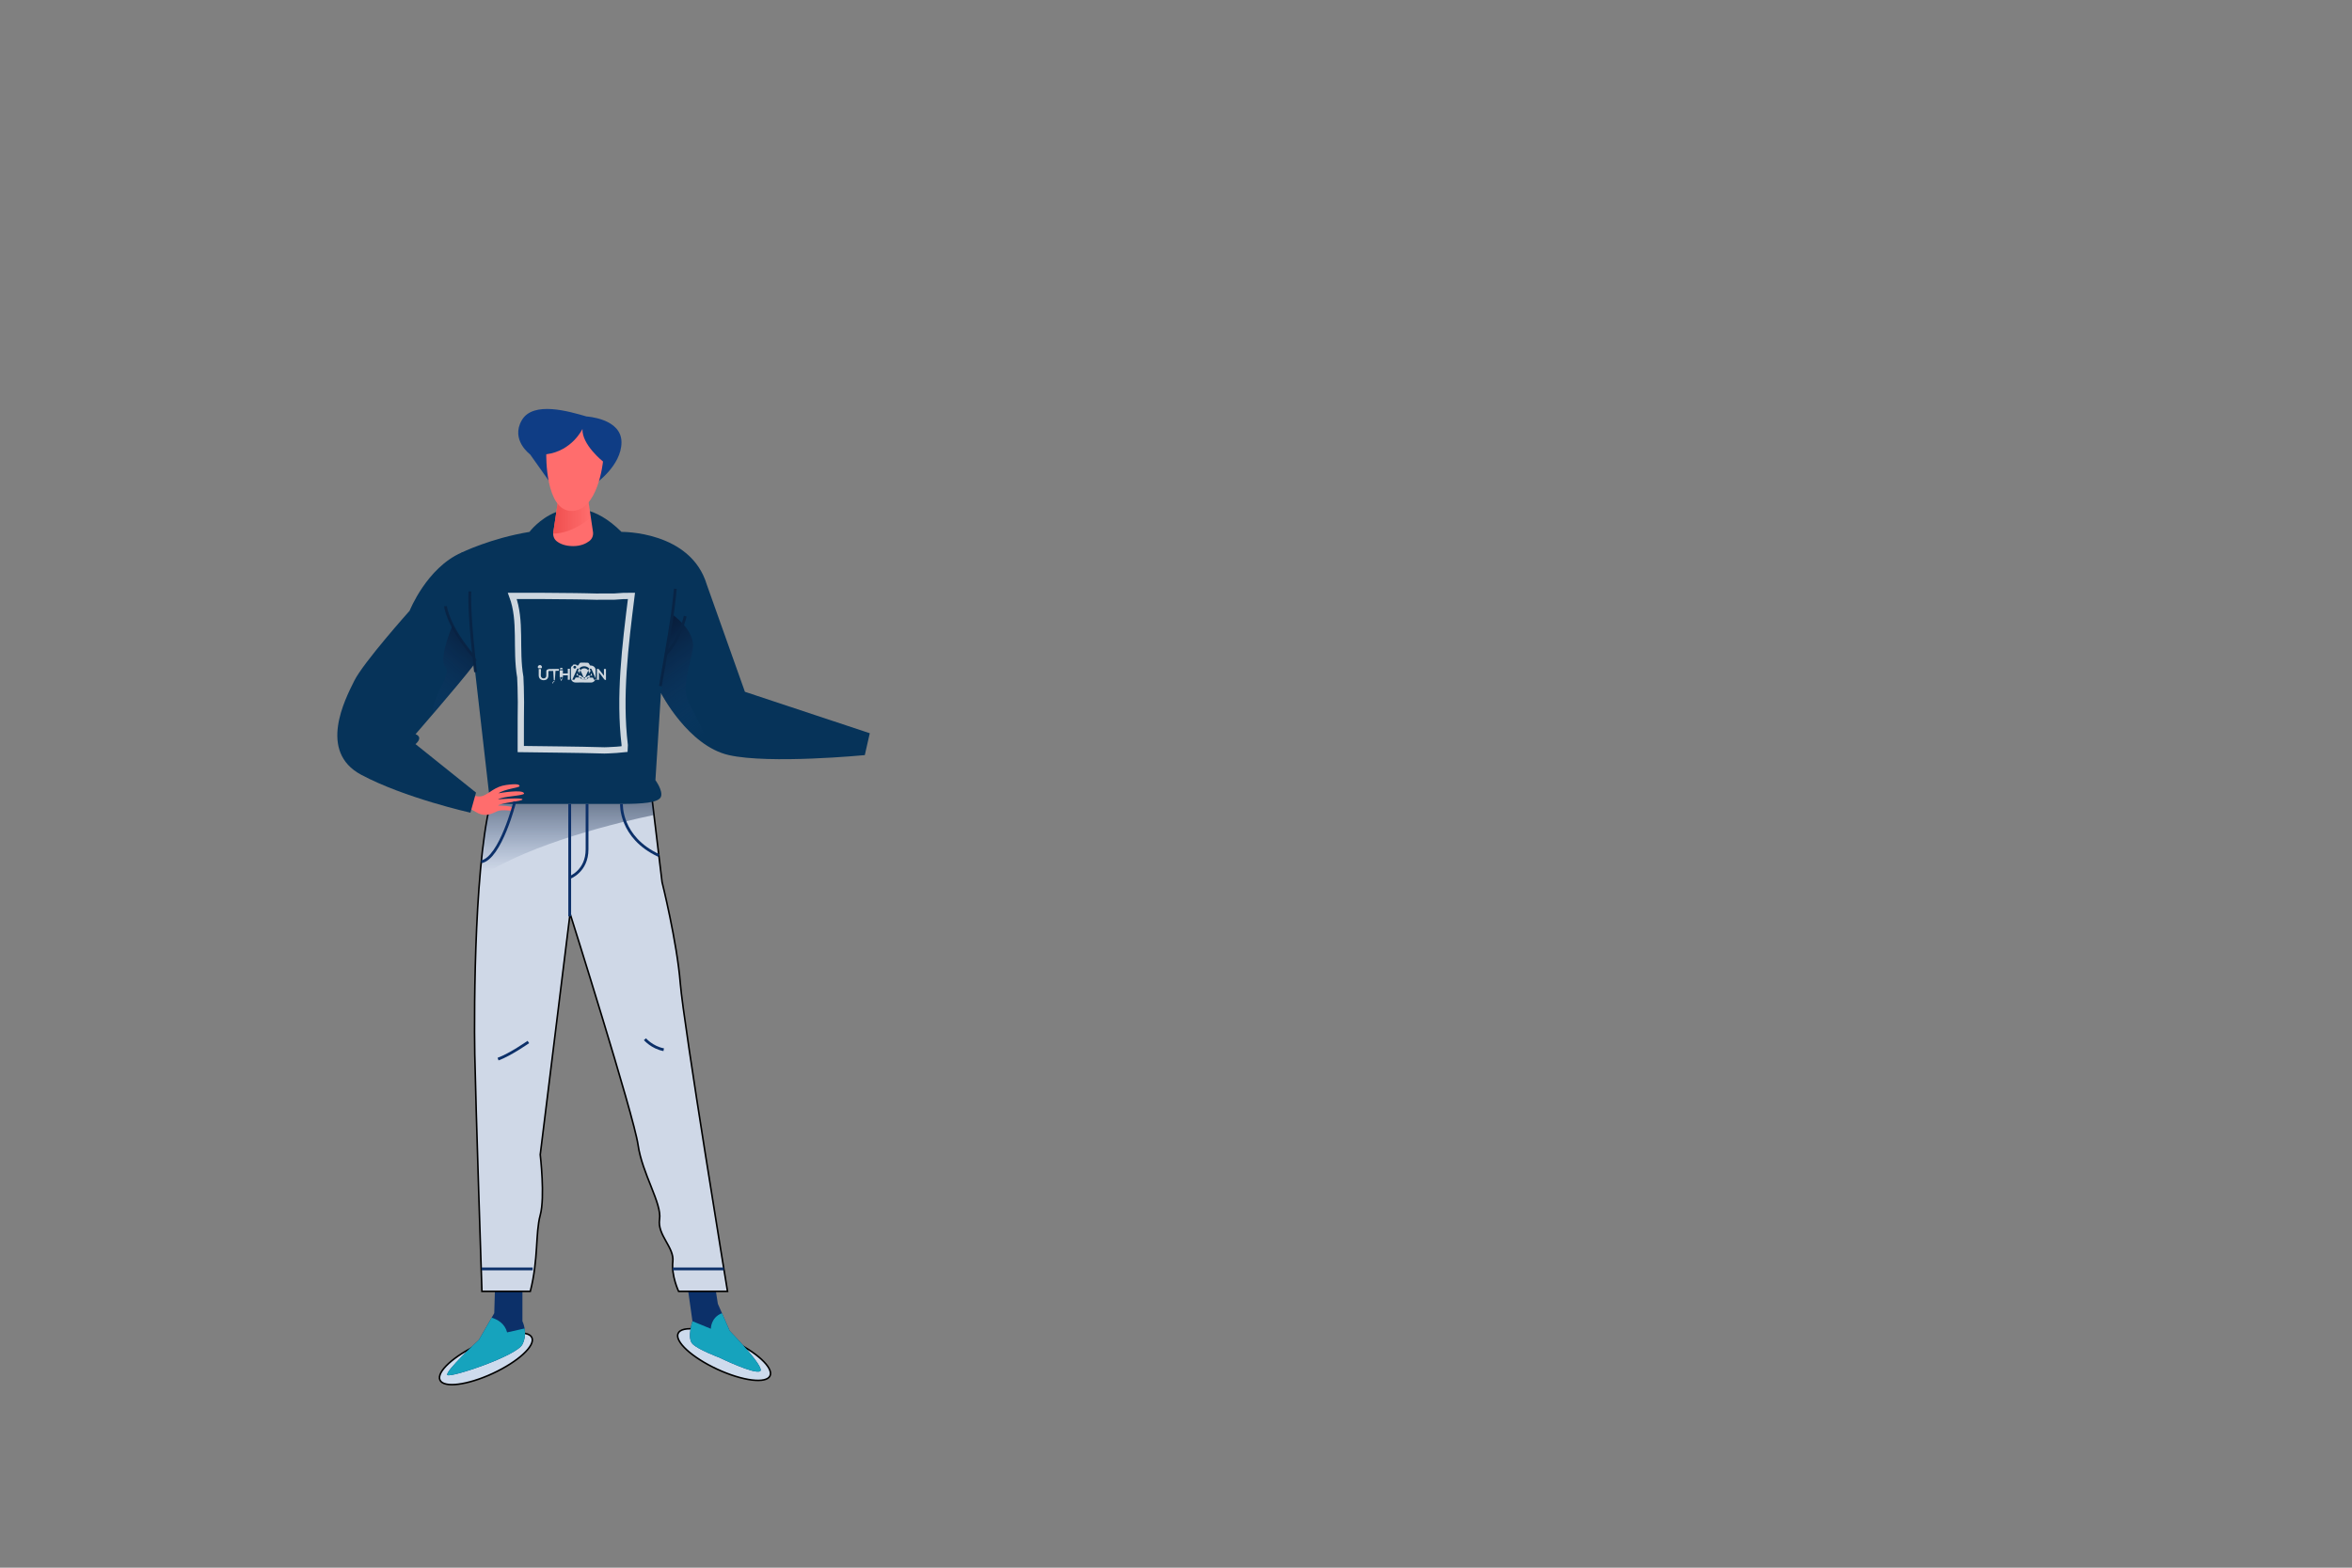 <?xml version="1.0" encoding="iso-8859-1"?>
<!-- Generator: Adobe Illustrator 25.3.1, SVG Export Plug-In . SVG Version: 6.00 Build 0)  -->
<svg version="1.1" xmlns="http://www.w3.org/2000/svg" xmlns:xlink="http://www.w3.org/1999/xlink" x="0px" y="0px"
	 viewBox="0 0 750 500" style="enable-background:new 0 0 750 500;" xml:space="preserve">
<rect x="0" y="0" width="750" height="500" fill="#808080" stroke="none"/>
<g id="man_x5F_1">
	<g>
		<g>
			<path style="fill:#CEDBED;stroke:#000000;stroke-width:0.5;stroke-miterlimit:10;" d="M169.596,426.601
				c1.195,2.582-4.395,7.711-12.486,11.456c-8.091,3.745-15.619,4.688-16.814,2.107c-1.195-2.582,4.395-7.711,12.486-11.456
				C160.873,424.963,168.401,424.02,169.596,426.601z"/>
			<path style="fill:#CEDBED;stroke:#000000;stroke-width:0.5;stroke-miterlimit:10;" d="M216.242,425.251
				c-1.195,2.582,4.395,7.71,12.486,11.456c8.091,3.745,15.619,4.688,16.814,2.107c1.195-2.582-4.395-7.71-12.486-11.455
				C224.965,423.612,217.437,422.669,216.242,425.251z"/>
			<path style="fill:#0C3069;" d="M219.217,410.107l1.585,11.275c0,0-1.762,5.373,0,7.223c1.762,1.85,8.632,4.404,8.632,4.404
				s11.187,5.461,12.948,4.316c1.762-1.145-9.689-12.86-9.689-12.86l-3.787-8.632l-0.852-5.466L219.217,410.107z"/>
			<path style="fill:#16A3BD;" d="M230.221,418.828c-3.622,1.398-3.54,4.967-3.54,4.967l-5.878-2.413c0,0-1.762,5.373,0,7.223
				c1.762,1.85,8.632,4.404,8.632,4.404s11.187,5.461,12.948,4.316c1.762-1.145-9.689-12.86-9.689-12.86L230.221,418.828z"/>
			<path style="fill:#0C3069;" d="M166.588,410.107v11.275c0,0,1.85,3.699,0,7.399c-1.85,3.699-22.857,10.702-23.914,9.777
				c-1.057-0.925,10.041-11.231,10.041-11.231l4.889-8.5l0.264-8.721H166.588z"/>
			<path style="fill:#16A3BD;" d="M156.779,420.261l-4.064,7.066c0,0-11.098,10.306-10.041,11.231
				c1.057,0.925,22.065-6.078,23.914-9.777c0.924-1.848,0.925-3.695,0.694-5.082l-5.572,1.25
				C160.969,422.108,158.652,420.833,156.779,420.261z"/>
			<path style="fill:#CFD8E7;stroke:#000000;stroke-width:0.5;stroke-miterlimit:10;" d="M207.678,252.792l3.435,28.539
				c0,0,4.757,19.026,5.814,32.238c1.057,13.212,15.062,98.3,15.062,98.3h-15.591c0,0-2.378-5.021-1.85-9.513
				c0.529-4.492-5.021-8.456-4.228-13.477c0.793-5.021-5.549-14.534-6.87-23.782c-1.321-9.249-21.668-73.725-21.668-73.725
				l-9.513,76.896c0,0,1.585,13.477,0,19.29c-1.585,5.813-0.529,14.005-3.171,24.311h-15.423c0,0-2.017-60.777-2.281-75.575
				c-0.264-14.798-0.122-64.966,5.944-83.502H207.678z"/>
			<linearGradient id="SVGID_1_" gradientUnits="userSpaceOnUse" x1="180.779" y1="231.34" x2="180.779" y2="277.779">
				<stop  offset="0.027" style="stop-color:#000000"/>
				<stop  offset="1" style="stop-color:#0C3069;stop-opacity:0"/>
			</linearGradient>
			<path style="fill:url(#SVGID_1_);" d="M153.02,279.68c16.649-10.982,45.333-17.636,55.518-19.747l-0.86-7.141h-50.34
				C155.298,259.025,153.93,268.841,153.02,279.68z"/>
			<path style="fill:#063359;" d="M168.834,169.642c0,0,12.53-16.736,29.342,0c0,0,22.054-0.352,27.207,16.824l12.155,34.176
				l39.813,13.212l-1.586,6.982c0,0-30.3,2.931-43.337,0c-13.036-2.931-21.668-19.842-21.668-19.842L209,248.828
				c0,0,2.466,3.347,1.762,5.285c-0.705,1.938-6.144,2.29-12.585,2.29c-6.441,0-41.85,0-41.85,0l-9.161-80.155
				C147.166,176.248,156.503,171.668,168.834,169.642z"/>
			<path style="fill:#FF6D6D;" d="M148.86,252.799c0,0,3.076,1.86,5.223,1.002c2.146-0.858,3.72-2.933,7.298-3.434
				c3.577-0.501,4.293-0.143,4.293,0.358c0,0.501-4.865,0.93-6.725,2.289c0,0,8.005-1.439,8.156,0.072
				c0.071,0.715-6.725,0.859-8.299,1.86c0,0,7.727-0.644,7.798,0c0.072,0.644-6.725,1.025-7.798,1.979c0,0,5.58,0.024,5.223,1.169
				c-0.358,1.145-3.434-0.358-5.795,0.787c-2.361,1.145-4.15,1.574-6.654,0c-2.504-1.574-4.007-1.956-4.007-1.956L148.86,252.799z"
				/>
			<linearGradient id="SVGID_2_" gradientUnits="userSpaceOnUse" x1="204.925" y1="197.687" x2="229.518" y2="231.055">
				<stop  offset="0" style="stop-color:#06132D"/>
				<stop  offset="0.996" style="stop-color:#134578;stop-opacity:0"/>
			</linearGradient>
			<path style="fill:url(#SVGID_2_);" d="M226.781,238.623c-0.009-0.02-4.691-10.058-7.18-14.703
				c-2.491-4.65,0.498-11.292,1.328-17.103c0.83-5.812-6.538-10.824-6.538-10.824l-3.631,25.002
				C210.761,220.994,216.96,233.132,226.781,238.623z"/>
			<path style="fill:#063359;" d="M147.166,176.248c5.219-2.278,9.324,28.721,4.067,35.589
				c-5.256,6.867-18.733,22.326-18.733,22.326s2.642,0.793,0,3.171l19.29,15.459l-1.784,6.408c0,0-20.942-4.69-34.815-12.089
				c-13.873-7.399-5.153-24.07-2.246-29.938c2.907-5.868,17.677-22.383,17.677-22.383S136.067,181.093,147.166,176.248z"/>
			<path style="fill:none;stroke:#082445;stroke-width:0.889;stroke-miterlimit:10;" d="M142.057,193.336
				c0,0,0.509,6.038,8.887,15.967"/>
			<linearGradient id="SVGID_3_" gradientUnits="userSpaceOnUse" x1="155.094" y1="196.823" x2="129.899" y2="227.471">
				<stop  offset="0" style="stop-color:#06132D"/>
				<stop  offset="0.996" style="stop-color:#134578;stop-opacity:0"/>
			</linearGradient>
			<path style="fill:url(#SVGID_3_);" d="M144.271,199.538c0,0-4.648,10.868-2.214,13.239c2.134,2.079-4.799,10.378-4.011,14.961
				c4.344-5.069,10.143-11.924,13.187-15.901c0.29-0.379,0.547-0.843,0.781-1.359C150.011,208.102,145.585,202.667,144.271,199.538z
				"/>
			
				<line style="fill:none;stroke:#0C3069;stroke-width:0.889;stroke-miterlimit:10;" x1="230.817" y1="404.71" x2="214.511" y2="404.71"/>
			
				<line style="fill:none;stroke:#0C3069;stroke-width:0.889;stroke-miterlimit:10;" x1="169.864" y1="404.71" x2="153.557" y2="404.71"/>
			
				<line style="fill:none;stroke:#0C3069;stroke-width:0.889;stroke-miterlimit:10;" x1="181.669" y1="292.283" x2="181.669" y2="256.403"/>
			<path style="fill:none;stroke:#0C3069;stroke-width:0.889;stroke-miterlimit:10;" d="M187.199,256.403c0,0,0,7.487,0,14.49
				c0,7.003-5.53,8.984-5.53,8.984"/>
			<path style="fill:none;stroke:#0C3069;stroke-width:0.889;stroke-miterlimit:10;" d="M198.177,256.403
				c0,0-0.594,10.649,11.919,16.467"/>
			<path style="fill:none;stroke:#0C3069;stroke-width:0.889;stroke-miterlimit:10;" d="M164.179,255.648
				c0,0-4.555,18.037-10.718,19.217"/>
			<path style="fill:none;stroke:#0C3069;stroke-width:0.889;stroke-miterlimit:10;" d="M205.653,331.45c0,0,2.29,2.642,5.99,3.347
				"/>
			<path style="fill:none;stroke:#0C3069;stroke-width:0.889;stroke-miterlimit:10;" d="M168.482,332.331
				c0,0-5.758,4.052-9.662,5.461"/>
			<path style="fill:#0F3D85;" d="M175.808,154.478l-6.771-9.552c0,0-6.288-4.595-2.66-10.882
				c3.627-6.287,15.235-2.781,20.676-1.209c0,0,11.124,0.605,11.124,8.222c0,7.617-8.585,13.421-8.585,13.421H175.808z"/>
			<path style="fill:#FF6D6D;" d="M178.083,158.72l-1.648,11.064c-0.16,1.073,0.236,2.172,1.091,2.84
				c0.986,0.771,2.632,1.554,5.248,1.554c2.44,0,4.111-0.822,5.153-1.612c0.893-0.677,1.332-1.794,1.167-2.902l-1.63-10.945H178.083
				z"/>
			<linearGradient id="SVGID_4_" gradientUnits="userSpaceOnUse" x1="176.424" y1="164.456" x2="188.407" y2="164.456">
				<stop  offset="0" style="stop-color:#F04F4F"/>
				<stop  offset="0.947" style="stop-color:#F04F4F;stop-opacity:0.053"/>
				<stop  offset="1" style="stop-color:#F04F4F;stop-opacity:0"/>
			</linearGradient>
			<path style="fill:url(#SVGID_4_);" d="M176.426,170.191c5.011-0.061,9.449-3.022,11.981-5.135l-0.944-6.337h-9.381l-1.648,11.064
				C176.415,169.92,176.429,170.055,176.426,170.191z"/>
			<path style="fill:#FF6D6D;" d="M185.741,136.805c0,0-3.335,7.055-11.545,8.081c0,0-0.385,18.087,8.081,18.087
				c8.466,0,10.005-15.778,10.005-15.778S185.484,141.808,185.741,136.805z"/>
			<path style="fill:none;stroke:#082445;stroke-width:0.889;stroke-miterlimit:10;" d="M215.342,187.787
				c0,0-0.264,3.303-1.057,8.984c-0.793,5.681-3.7,22.065-3.7,22.065"/>
			<path style="fill:none;stroke:#082445;stroke-width:0.889;stroke-miterlimit:10;" d="M218.513,196.507
				c0,0-1.806,7.927-6.254,12.155"/>
			<path style="fill:none;stroke:#082445;stroke-width:0.889;stroke-miterlimit:10;" d="M151.637,214.345
				c0,0-2.214-18.353-1.794-25.715"/>
		</g>
		<path style="opacity:0.8;fill:none;stroke:#FFFFFF;stroke-width:2;stroke-miterlimit:10;" d="M199.128,238.922
			c-1.713,0.189-3.418,0.308-5.121,0.374c-0.426,0.016-0.852,0.029-1.277,0.039c-9.37-0.28-17.37-0.28-26.668-0.431
			c0-0.427,0-0.853,0-1.33s0-1.005-0.001-1.635c0.001-0.499,0.001-0.997,0.002-1.496c0.001-1.434,0.003-2.875,0.006-4.322
			c0.001-0.482,0.003-0.965,0.004-1.448c0.072-3.155,0.063-6.333-0.037-9.529c-0.033-1.065-0.077-2.133-0.131-3.201
			c-1.545-8.888,0.455-17.888-2.545-25.888c7,0,13,0,20.128,0.103c1.104,0.015,2.205,0.034,3.302,0.057
			c1.097,0.023,2.19,0.049,3.279,0.079c1.53-0.008,3.047-0.012,4.554-0.015c0.431-0.001,0.86-0.001,1.289-0.002
			c2.448-0.222,3.448-0.222,5.448-0.222c-2,16-4,32-2.148,47.578C199.133,238.441,199.128,238.922,199.128,238.922z"/>
		<g id="Layer_2_1_" style="opacity:0.8;">
			<g id="Layer_1-2">
				<path style="fill:#FFFFFF;" d="M186.603,216.032c0.456-0.096,0.798-0.353,1.046-0.749c-0.02,0.052-0.04,0.105-0.069,0.179
					l0.7,0.017l-0.417,0.623l0.162,0.004c0.315,0.007,0.63,0.021,0.945,0.019c0.117-0.001,0.178,0.041,0.209,0.151
					c0.012,0.036,0.027,0.072,0.044,0.106c0.104,0.257,0.172,0.561,0.598,0.403c-0.243,0.493-0.586,0.768-1.058,0.871
					c-0.121,0.024-0.244,0.034-0.368,0.03c-0.4-0.004-0.8-0.008-1.2-0.011s-0.801-0.006-1.202-0.007
					c-0.401-0.001-0.803-0.001-1.206,0c-0.403,0.001-0.806,0.004-1.21,0.008c-0.455,0.006-0.839-0.153-1.108-0.429
					c-0.269-0.276-0.423-0.669-0.418-1.133c0.005-0.494,0.01-0.984,0.011-1.468s-0.001-0.961-0.006-1.434
					c-0.008-0.403,0.144-0.712,0.527-0.9c0.037-0.024,0.063-0.062,0.072-0.104c0.044-0.19,0.132-0.265,0.334-0.268
					c0.163-0.003,0.325-0.003,0.488-0.004c0.26-0.002,0.315,0.033,0.422,0.282c0.147-0.001,0.302,0.005,0.456-0.006
					c0.042-0.003,0.093-0.046,0.116-0.084c0.103-0.167,0.203-0.337,0.293-0.51c0.101-0.192,0.266-0.277,0.48-0.278
					c0.347,0,0.694,0.002,1.04,0.005c0.346,0.003,0.693,0.008,1.039,0.014c0.218,0.003,0.391,0.093,0.498,0.297
					c0.088,0.169,0.198,0.327,0.29,0.494c0.044,0.081,0.099,0.113,0.191,0.11c0.281-0.009,0.556,0.029,0.811,0.166
					c0.496,0.266,0.793,0.674,0.812,1.226c0.013,0.427,0.017,0.857,0.016,1.289c-0.001,0.433-0.005,0.869-0.007,1.307
					c-0.003,0.025-0.008,0.05-0.014,0.075c-0.034-0.064-0.059-0.109-0.079-0.155c-0.199-0.461-0.4-0.919-0.602-1.374
					c-0.202-0.455-0.404-0.906-0.607-1.354c-0.053-0.117-0.114-0.161-0.24-0.154c-0.135,0.008-0.273-0.004-0.38-0.007
					c0.127,0.293,0.256,0.582,0.372,0.877c0.033,0.098,0.041,0.201,0.023,0.301l-0.2-0.442c-0.168,0.383-0.327,0.746-0.488,1.113
					c0.131-0.435,0.1-0.85-0.138-1.275c-0.146,0.322-0.284,0.622-0.419,0.927c-0.184,0.413-0.368,0.833-0.555,1.259l-0.541-0.005
					c-0.003-0.021-0.007-0.042-0.014-0.062c-0.151-0.356-0.304-0.709-0.458-1.058s-0.311-0.693-0.469-1.033
					c-0.015-0.024-0.031-0.047-0.048-0.069c-0.2,0.334-0.256,0.681-0.212,1.057c-0.129-0.295-0.259-0.588-0.401-0.903
					c-0.086,0.194-0.158,0.355-0.231,0.518c-0.008-0.466,0.159-0.868,0.446-1.247c-0.17,0-0.305,0.009-0.439-0.001
					c-0.117-0.009-0.168,0.037-0.213,0.138c-0.117,0.263-0.236,0.528-0.356,0.795c-0.12,0.268-0.242,0.538-0.366,0.812
					c-0.123,0.274-0.248,0.549-0.373,0.827c-0.125,0.278-0.251,0.557-0.377,0.836c-0.02,0.043-0.035,0.088-0.058,0.145
					c0.063-0.001,0.106-0.002,0.149-0.003c0.185-0.005,0.411,0.055,0.542-0.035c0.137-0.094,0.191-0.33,0.267-0.51
					c0.048-0.114,0.107-0.158,0.231-0.157c0.361,0.004,0.721-0.005,1.089-0.008l-0.401-0.63c0.247-0.002,0.447,0.01,0.645-0.008
					c0.102-0.01,0.149,0.024,0.209,0.094c0.224,0.266,0.502,0.441,0.847,0.494c0.084,0.186,0.168,0.373,0.258,0.574
					C186.426,216.395,186.515,216.214,186.603,216.032z M187.081,216.604c0.27-0.114,0.522-0.256,0.749-0.499
					c-0.176-0.004-0.318-0.009-0.461-0.007c-0.031-0.001-0.08,0.02-0.092,0.045c-0.069,0.152-0.128,0.308-0.193,0.463
					c-0.285,0.038-0.57,0.098-0.856,0.108c-0.202,0.008-0.405-0.053-0.609-0.082l-0.018,0.046c0.058,0.025,0.115,0.07,0.174,0.072
					c0.322,0.009,0.645,0,0.967,0.014C186.889,216.771,187.011,216.759,187.081,216.604z M185.099,213.771
					c0.285-0.404,0.738-0.622,1.202-0.623s0.939,0.215,1.269,0.679c0.146-0.177,0.132-0.451,0.35-0.585
					c-0.221-0.257-0.487-0.445-0.772-0.567s-0.59-0.18-0.89-0.177s-0.595,0.066-0.86,0.186c-0.266,0.119-0.502,0.295-0.684,0.521
					C184.973,213.308,184.93,213.602,185.099,213.771z M183.268,212.368c-0.249,0.004-0.448,0.201-0.444,0.441
					c0.004,0.24,0.21,0.432,0.46,0.427l0,0c0.249-0.008,0.448-0.203,0.45-0.442C183.723,212.555,183.517,212.367,183.268,212.368
					L183.268,212.368z M184.793,216.076c0.253,0.242,0.488,0.418,0.797,0.518c-0.066-0.159-0.116-0.294-0.181-0.422
					c-0.026-0.049-0.071-0.083-0.124-0.095C185.139,216.068,184.989,216.076,184.793,216.076L184.793,216.076z"/>
				<path style="fill:#FFFFFF;" d="M178.225,213.358l0.001,0.581l-1.088,0.017c-0.035,0.496-0.07,0.987-0.105,1.474
					c-0.035,0.487-0.07,0.97-0.104,1.449c-0.026,0.017-0.035,0.028-0.044,0.028c-0.308,0.02-0.303,0.02-0.319-0.283
					c-0.024-0.439-0.049-0.879-0.075-1.318s-0.051-0.877-0.077-1.313c-0.419,0.001-0.849-0.017-1.276,0.008
					c-0.239,0.014-0.257,0.073-0.26,0.313c-0.006,0.463,0.019,0.929-0.029,1.387c-0.078,0.741-0.597,1.204-1.341,1.236
					c-0.221,0.013-0.442-0.007-0.658-0.058c-0.673-0.173-1.06-0.711-1.065-1.456c-0.005-0.673,0-1.347,0-2.044
					c0.219,0,0.442-0.005,0.665,0.007c0.025,0,0.065,0.094,0.064,0.142c-0.018,0.586-0.043,1.171-0.064,1.756
					c-0.003,0.065,0,0.129,0.003,0.194c0.035,0.678,0.661,1.065,1.284,0.791c0.316-0.142,0.453-0.414,0.464-0.741
					c0.016-0.462,0.013-0.926,0-1.389c-0.008-0.285,0.119-0.488,0.358-0.598c0.196-0.09,0.42-0.163,0.632-0.166
					c0.491-0.009,0.982-0.011,1.474-0.013s0.985-0.006,1.479-0.014C178.171,213.35,178.198,213.354,178.225,213.358z"/>
				<path style="fill:#FFFFFF;" d="M193.23,216.85c-0.265,0.054-0.442-0.022-0.606-0.248c-0.258-0.355-0.523-0.704-0.794-1.056
					c-0.271-0.351-0.547-0.704-0.828-1.065c0,0,0.001,0.582,0.001,1.167c-0.001,0.586-0.003,1.175-0.003,1.175l-0.652-0.009
					c0,0,0.001-0.22,0.002-0.55c0.001-0.329,0.002-0.768,0.002-1.204c0-0.436-0.002-0.869-0.003-1.193
					c-0.001-0.324-0.003-0.539-0.003-0.539c0.155,0.003,0.311-0.004,0.463,0.012c0.052,0.005,0.11,0.059,0.147,0.104
					c0.253,0.315,0.505,0.631,0.756,0.949c0.251,0.318,0.501,0.637,0.75,0.957c0.031,0.041,0.066,0.082,0.124,0.153
					c0,0,0-0.536-0.001-1.071s-0.003-1.067-0.003-1.067l0.647,0.006c0,0,0.002,0.866,0.002,1.736
					C193.231,215.977,193.23,216.85,193.23,216.85z"/>
				<path style="fill:#FFFFFF;" d="M178.493,213.788l1.006-0.022l-0.001,1.439l0.024-0.001l0.001-0.392l1.536-0.038l-0.004-1.466
					l0.658-0.015c0,0,0.002,0.213,0.003,0.535c0.001,0.322,0.002,0.755,0,1.193c-0.002,0.438-0.006,0.881-0.01,1.215
					s-0.007,0.557-0.007,0.557l-0.648,0.013l0.014-1.428l-1.58,0.038c0.069,0.332-0.005,0.629-0.121,0.922s-0.275,0.582-0.375,0.898
					c-0.044-0.09-0.074-0.142-0.096-0.197c-0.098-0.239-0.185-0.483-0.293-0.716c-0.091-0.2-0.133-0.42-0.124-0.642
					c0.006-0.301,0.008-0.601,0.009-0.901c0.001-0.299,0-0.598,0.001-0.896C178.485,213.858,178.491,213.831,178.493,213.788z
					 M178.985,215.98c-0.028-0.021-0.054-0.057-0.079-0.056c-0.093,0.002-0.185,0.017-0.278,0.028
					c0.006,0.063-0.001,0.131,0.021,0.189c0.06,0.166,0.125,0.331,0.201,0.49c0.022,0.047,0.088,0.102,0.132,0.1
					s0.111-0.059,0.135-0.108c0.078-0.162,0.145-0.33,0.21-0.498c0.021-0.055,0.034-0.167,0.027-0.169
					c-0.089-0.025-0.182-0.039-0.275-0.041C179.049,215.912,179.018,215.955,178.985,215.98z"/>
				<path style="fill:#FFFFFF;" d="M172.15,213.127c-0.139,0-0.279-0.007-0.418,0.002c-0.098,0.006-0.145-0.035-0.184-0.118
					c-0.109-0.233-0.048-0.543,0.145-0.706c0.259-0.219,0.58-0.254,0.814-0.089c0.286,0.201,0.393,0.538,0.247,0.81
					c-0.031,0.051-0.082,0.085-0.14,0.096C172.46,213.134,172.305,213.126,172.15,213.127L172.15,213.127z"/>
				<path style="fill:#FFFFFF;" d="M179.492,213.444l-0.985,0.021c-0.01-0.254,0.184-0.459,0.446-0.48
					C179.246,212.962,179.452,213.132,179.492,213.444z"/>
				<path style="fill:#FFFFFF;" d="M188.484,214.631c0.122,0.284,0.241,0.564,0.367,0.863l-0.549-0.015
					C188.363,215.195,188.422,214.916,188.484,214.631z"/>
				<path style="fill:#FFFFFF;" d="M176.666,217.068c0.155-0.042,0.219,0.004,0.163,0.136c-0.043,0.098-0.098,0.219-0.183,0.266
					c-0.205,0.116-0.357,0.241-0.282,0.516l-0.169,0.01c-0.059-0.303,0.006-0.459,0.245-0.614
					C176.555,217.306,176.696,217.25,176.666,217.068z"/>
				<path style="fill:#FFFFFF;" d="M190.126,216.814l-0.294-0.005c0.037-0.132,0.072-0.255,0.114-0.407
					C190.008,216.546,190.062,216.669,190.126,216.814z"/>
				<path style="fill:#FFFFFF;" d="M187.081,216.604c-0.069,0.156-0.191,0.168-0.339,0.161c-0.321-0.014-0.644-0.006-0.967-0.014
					c-0.058,0-0.116-0.047-0.174-0.072l0.018-0.046c0.203,0.029,0.407,0.09,0.609,0.082c0.286-0.01,0.571-0.07,0.857-0.108
					L187.081,216.604z"/>
				<path style="fill:#FFFFFF;" d="M184.343,215.439l-0.535,0.006l0.359-0.823C184.228,214.899,184.285,215.164,184.343,215.439z"/>
			</g>
		</g>
	</g>
</g>
<g id="Layer_1">
</g>
</svg>
